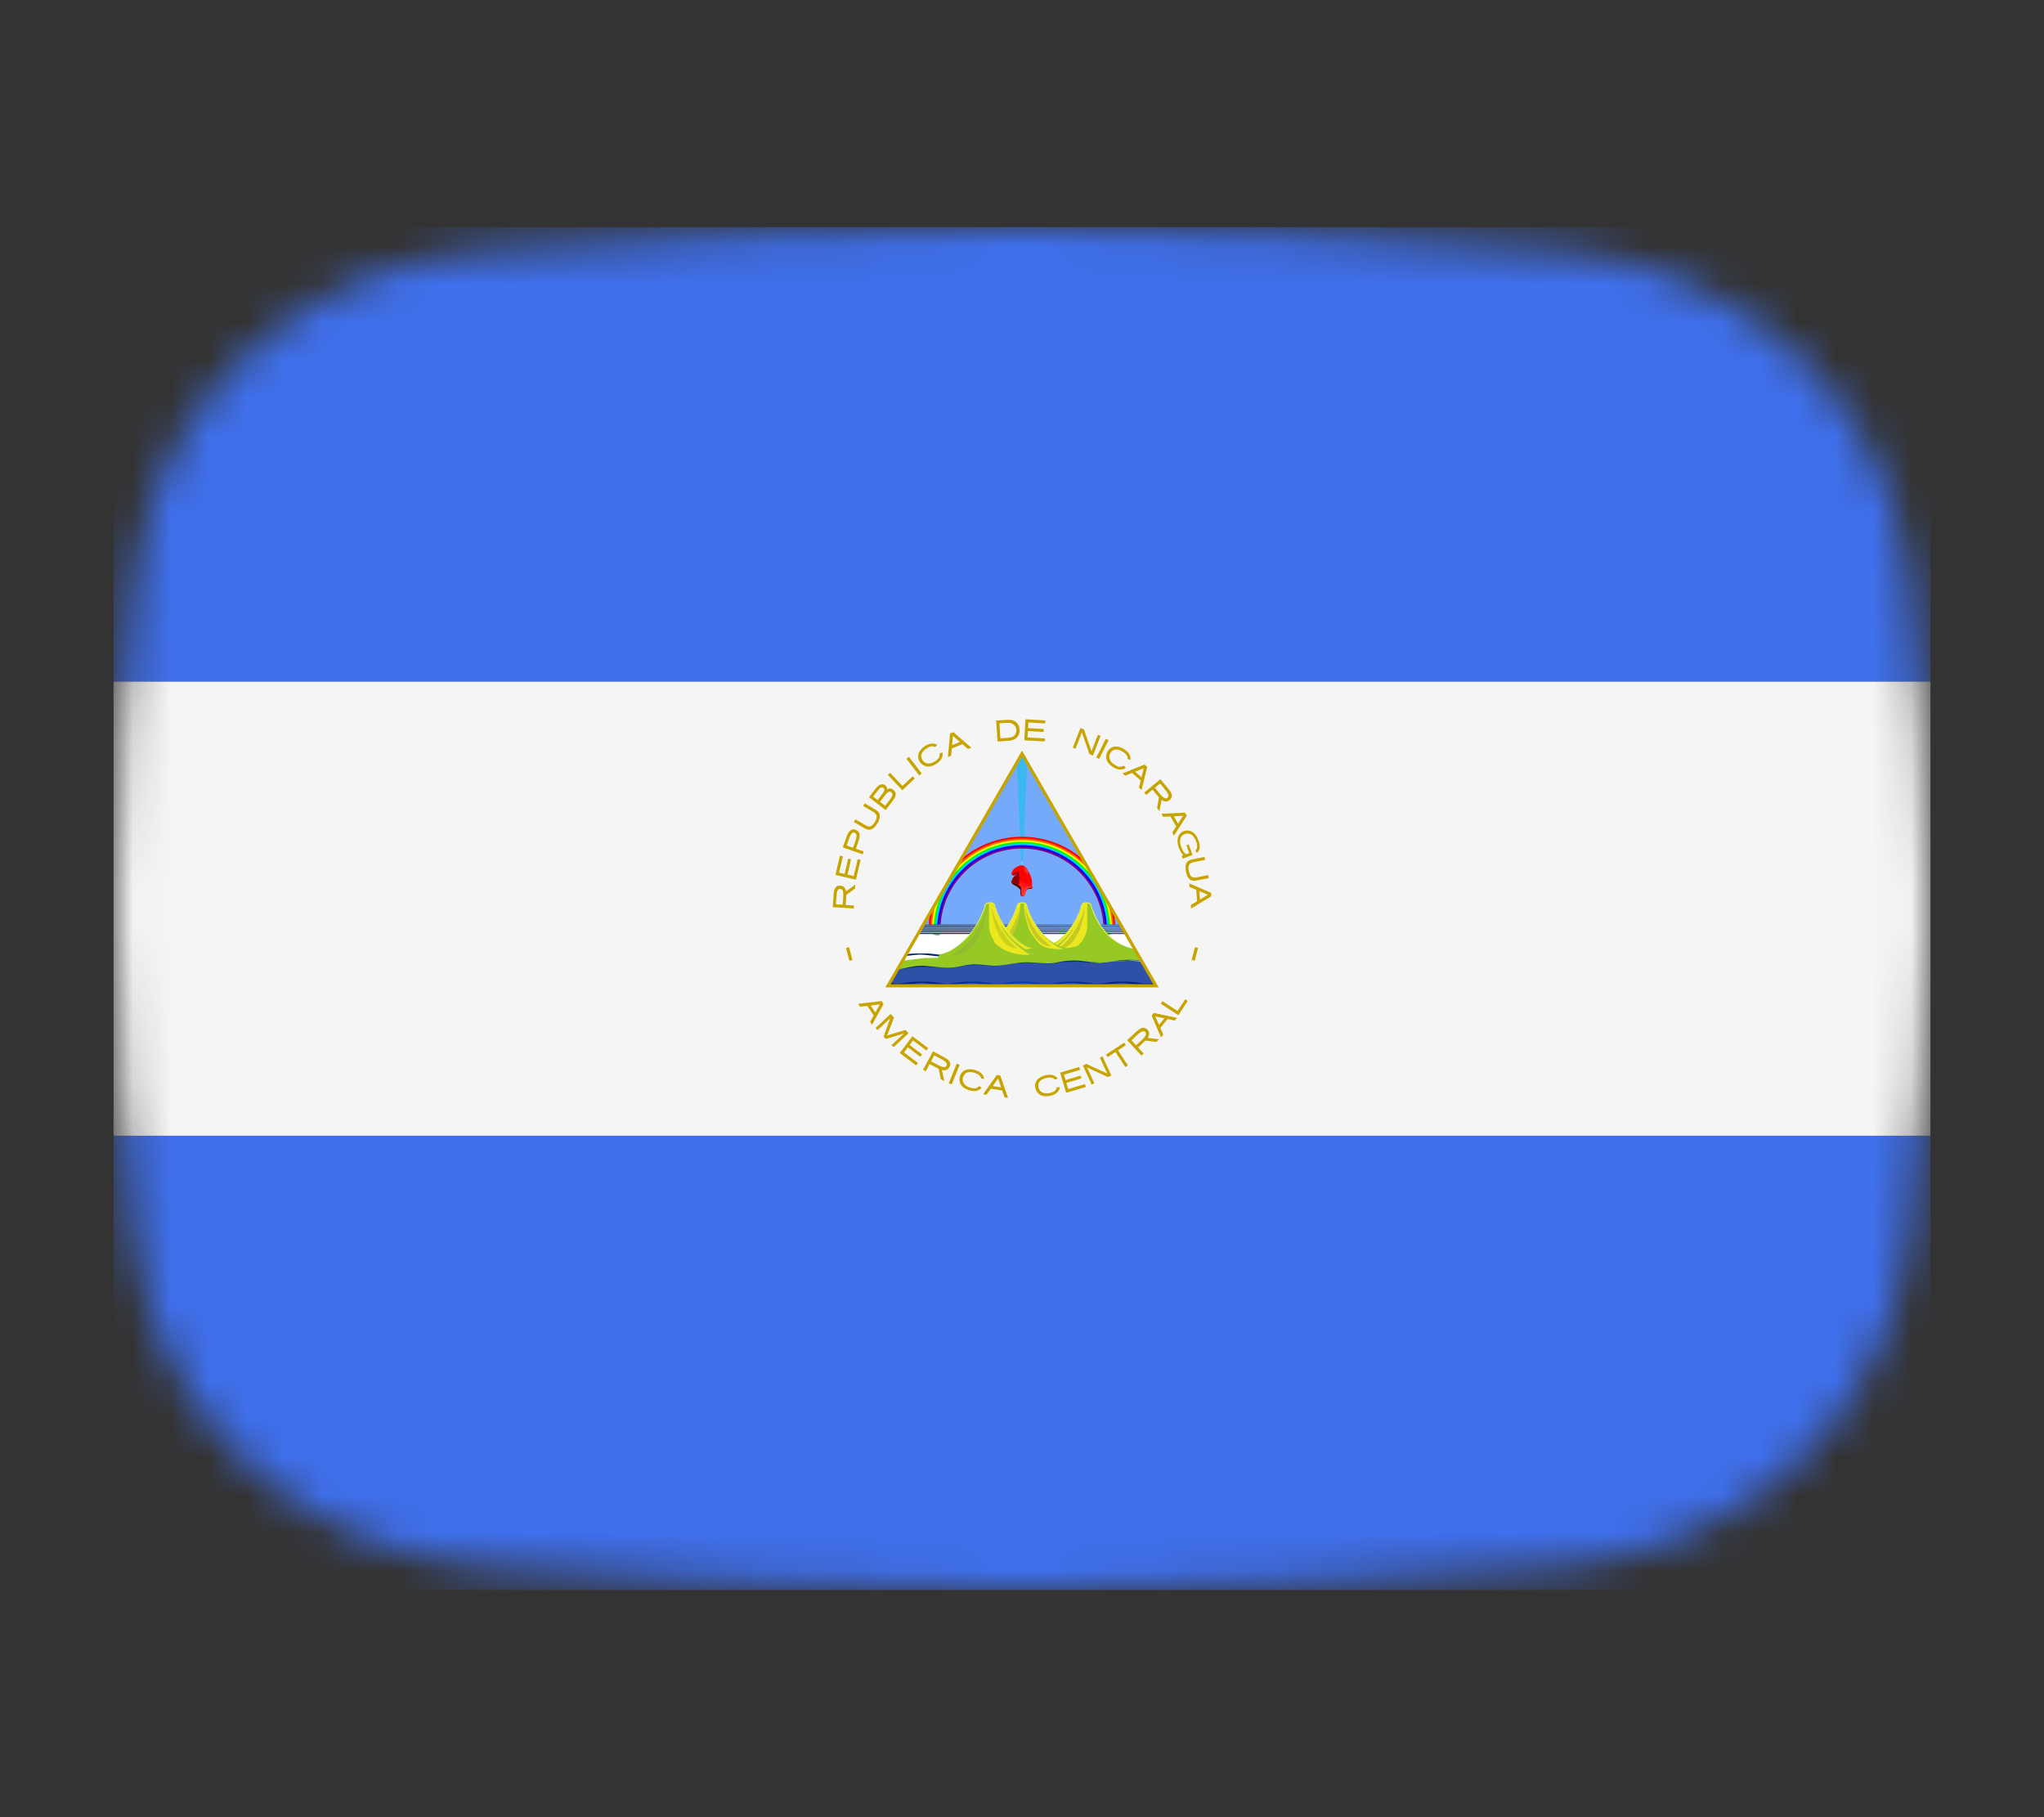 <svg width="54" height="48" viewBox="0 0 54 48" fill="none" xmlns="http://www.w3.org/2000/svg">
<rect x="0" y="0" width="54" height="48" fill="#333333" stroke="none"/>
<mask id="mask0_1_41803" style="mask-type:alpha" maskUnits="userSpaceOnUse" x="3" y="6" width="48" height="36">
<path d="M3.569 15.136C4.167 10.412 8.041 7.002 12.786 6.609C16.641 6.289 21.62 6 27 6C32.38 6 37.359 6.289 41.214 6.609C45.959 7.002 49.833 10.412 50.431 15.136C50.752 17.676 51 20.704 51 24C51 27.296 50.752 30.324 50.431 32.864C49.833 37.587 45.959 40.998 41.214 41.391C37.359 41.711 32.38 42 27 42C21.62 42 16.641 41.711 12.786 41.391C8.041 40.998 4.167 37.587 3.569 32.864C3.248 30.324 3 27.296 3 24C3 20.704 3.248 17.676 3.569 15.136Z" fill="#00D0BF"/>
</mask>
<g mask="url(#mask0_1_41803)">
<rect x="3" y="30" width="48" height="12" fill="#3F6FEB"/>
<rect x="3" y="18" width="48" height="12" fill="#F5F5F5"/>
<path d="M22 23.962L22.554 23.999C22.556 23.972 22.558 23.945 22.56 23.918L22.342 23.904C22.347 23.815 22.355 23.726 22.359 23.637C22.436 23.581 22.513 23.525 22.59 23.469L22.597 23.366L22.353 23.543C22.345 23.486 22.313 23.426 22.255 23.406C22.204 23.388 22.142 23.385 22.098 23.421C22.042 23.462 22.032 23.535 22.025 23.599C22.015 23.72 22.009 23.841 22 23.962ZM22.084 23.887C22.091 23.796 22.095 23.704 22.104 23.614C22.111 23.569 22.119 23.517 22.158 23.488C22.194 23.465 22.246 23.482 22.261 23.522C22.29 23.592 22.277 23.668 22.273 23.741L22.263 23.898C22.203 23.895 22.144 23.891 22.084 23.887H22.084ZM22.072 23.111L22.613 23.237L22.736 22.711L22.659 22.693L22.555 23.141L22.39 23.102L22.484 22.699L22.408 22.681L22.314 23.084L22.168 23.05L22.268 22.619L22.191 22.601L22.072 23.111ZM22.267 22.384L22.792 22.567L22.818 22.49L22.612 22.419C22.639 22.339 22.669 22.261 22.693 22.18C22.711 22.115 22.725 22.039 22.686 21.978C22.655 21.933 22.599 21.904 22.545 21.906C22.484 21.909 22.435 21.953 22.408 22.005C22.368 22.079 22.346 22.161 22.317 22.24L22.267 22.384ZM22.368 22.334C22.397 22.255 22.422 22.175 22.452 22.098C22.471 22.056 22.494 22.006 22.542 21.993C22.581 21.984 22.623 22.015 22.626 22.055C22.636 22.129 22.603 22.199 22.581 22.268L22.537 22.392L22.368 22.334ZM22.557 21.712C22.656 21.77 22.754 21.829 22.853 21.885C22.91 21.915 22.981 21.933 23.039 21.899C23.119 21.854 23.17 21.773 23.209 21.693C23.24 21.625 23.262 21.542 23.223 21.473C23.18 21.405 23.103 21.373 23.037 21.332L22.845 21.22L22.804 21.29C22.898 21.345 22.993 21.399 23.087 21.455C23.132 21.483 23.169 21.532 23.161 21.587C23.152 21.652 23.115 21.71 23.078 21.763C23.047 21.806 22.995 21.84 22.94 21.829C22.883 21.818 22.837 21.78 22.787 21.753L22.598 21.643L22.557 21.712ZM22.957 21.058L23.398 21.396C23.467 21.307 23.535 21.217 23.604 21.128C23.643 21.071 23.68 20.998 23.653 20.928C23.629 20.872 23.572 20.83 23.51 20.827C23.483 20.823 23.447 20.844 23.432 20.853C23.448 20.794 23.399 20.738 23.345 20.723C23.279 20.699 23.212 20.741 23.169 20.788C23.118 20.844 23.075 20.906 23.028 20.965L22.957 21.058ZM23.069 21.042C23.121 20.976 23.169 20.907 23.224 20.843C23.249 20.815 23.289 20.784 23.328 20.804C23.364 20.82 23.372 20.864 23.355 20.897C23.328 20.954 23.284 21.001 23.247 21.052L23.186 21.132L23.069 21.042ZM23.249 21.18C23.302 21.111 23.353 21.04 23.409 20.974C23.438 20.944 23.474 20.905 23.52 20.914C23.559 20.923 23.588 20.966 23.574 21.005C23.552 21.078 23.498 21.134 23.454 21.194L23.385 21.284L23.249 21.18ZM23.457 20.469L23.839 20.873L24.166 20.564L24.111 20.507L23.85 20.754L23.843 20.76L23.838 20.755L23.516 20.414L23.457 20.469ZM23.946 20.041L24.285 20.482L24.351 20.431L24.012 19.991L23.946 20.041ZM24.444 19.703C24.389 19.738 24.345 19.778 24.311 19.824C24.277 19.871 24.258 19.919 24.256 19.97C24.253 20.021 24.267 20.07 24.297 20.118C24.323 20.161 24.361 20.196 24.406 20.22C24.452 20.244 24.501 20.253 24.555 20.247C24.609 20.241 24.669 20.218 24.737 20.176C24.801 20.135 24.847 20.089 24.875 20.035C24.903 19.984 24.91 19.93 24.899 19.872L24.822 19.902C24.842 20.013 24.77 20.066 24.69 20.117C24.565 20.193 24.442 20.188 24.367 20.073C24.29 19.944 24.375 19.837 24.481 19.768C24.557 19.72 24.632 19.688 24.703 19.733L24.763 19.68C24.722 19.651 24.675 19.638 24.621 19.641C24.565 19.644 24.506 19.665 24.444 19.703ZM25.1 19.376L25.042 19.998L25.129 19.963L25.146 19.77L25.147 19.77L25.428 19.657L25.574 19.784L25.661 19.749L25.187 19.341L25.1 19.376H25.1ZM25.176 19.44L25.361 19.599L25.154 19.683L25.176 19.44V19.44ZM26.318 19.032L26.353 19.587C26.453 19.58 26.553 19.575 26.654 19.567C26.732 19.558 26.817 19.538 26.871 19.475C26.94 19.398 26.95 19.283 26.92 19.187C26.894 19.102 26.818 19.038 26.732 19.022C26.647 19.006 26.561 19.019 26.476 19.023L26.318 19.032ZM26.404 19.106C26.483 19.102 26.563 19.094 26.643 19.094C26.689 19.092 26.733 19.106 26.77 19.133C26.826 19.171 26.858 19.239 26.851 19.306C26.847 19.383 26.79 19.454 26.715 19.474C26.672 19.485 26.628 19.488 26.584 19.493L26.428 19.503L26.404 19.106L26.404 19.106ZM27.092 19L27.061 19.554L27.601 19.585L27.605 19.506C27.452 19.497 27.299 19.489 27.146 19.48C27.149 19.424 27.152 19.367 27.155 19.311L27.569 19.335L27.574 19.256C27.436 19.248 27.298 19.241 27.16 19.233L27.169 19.083C27.316 19.092 27.463 19.1 27.61 19.109L27.615 19.029L27.092 19ZM28.543 19.231L28.342 19.749L28.414 19.777L28.573 19.366L28.581 19.345L28.59 19.368L28.782 19.919L28.875 19.956L29.076 19.438L29.004 19.41L28.845 19.82L28.837 19.841L28.828 19.818L28.636 19.267L28.543 19.231ZM29.289 19.552L29.037 20.046L28.963 20.009L29.215 19.514L29.289 19.552ZM29.708 19.797C29.654 19.762 29.6 19.738 29.543 19.727C29.487 19.715 29.435 19.719 29.388 19.737C29.34 19.756 29.302 19.789 29.27 19.836C29.242 19.878 29.226 19.927 29.223 19.978C29.22 20.03 29.232 20.078 29.26 20.125C29.288 20.171 29.335 20.216 29.401 20.26C29.465 20.302 29.526 20.324 29.587 20.328C29.645 20.331 29.697 20.315 29.745 20.28L29.686 20.223C29.593 20.288 29.515 20.245 29.435 20.193C29.314 20.111 29.267 19.998 29.34 19.882C29.426 19.757 29.558 19.79 29.666 19.858C29.74 19.907 29.801 19.961 29.789 20.045L29.863 20.077C29.872 20.028 29.864 19.979 29.839 19.932C29.813 19.882 29.77 19.837 29.708 19.797ZM30.237 20.196L29.657 20.428L29.727 20.489L29.907 20.417L29.907 20.417L30.136 20.616L30.09 20.804L30.16 20.865L30.308 20.257L30.237 20.196V20.196ZM30.215 20.293L30.157 20.53L29.988 20.384L30.215 20.293ZM30.657 20.582L30.228 20.936L30.28 20.998L30.448 20.859C30.506 20.928 30.561 20.998 30.62 21.065C30.602 21.159 30.584 21.252 30.566 21.346L30.632 21.425L30.688 21.129C30.736 21.168 30.806 21.188 30.863 21.157C30.913 21.134 30.956 21.089 30.959 21.032C30.965 20.955 30.91 20.893 30.866 20.836C30.797 20.751 30.727 20.667 30.657 20.582ZM30.648 20.695C30.707 20.769 30.77 20.841 30.828 20.917C30.854 20.956 30.887 21.012 30.857 21.058C30.832 21.097 30.777 21.093 30.744 21.068C30.676 21.022 30.631 20.952 30.578 20.891L30.51 20.809L30.648 20.695ZM31.307 21.466L30.682 21.495L30.729 21.576L30.922 21.566L30.922 21.567L31.074 21.829L30.968 21.992L31.015 22.073L31.353 21.547L31.307 21.466ZM31.254 21.55L31.121 21.755L31.01 21.562L31.254 21.55V21.55ZM31.663 22.202C31.629 22.107 31.574 22.011 31.481 21.964C31.378 21.912 31.241 21.937 31.168 22.028C31.104 22.104 31.101 22.21 31.117 22.303C31.138 22.41 31.186 22.511 31.26 22.591L31.218 22.606L31.245 22.68L31.505 22.587L31.404 22.305L31.344 22.327L31.418 22.534L31.33 22.566C31.252 22.499 31.209 22.4 31.186 22.302C31.17 22.228 31.169 22.14 31.225 22.082C31.289 22.015 31.403 21.995 31.48 22.052C31.556 22.107 31.599 22.197 31.62 22.287C31.635 22.346 31.633 22.416 31.588 22.462C31.576 22.471 31.595 22.484 31.599 22.495L31.62 22.53C31.643 22.512 31.662 22.488 31.675 22.461C31.688 22.434 31.695 22.405 31.695 22.375C31.696 22.316 31.683 22.257 31.663 22.202ZM31.823 22.636L31.512 22.696C31.454 22.707 31.411 22.725 31.382 22.75C31.354 22.774 31.335 22.808 31.326 22.854C31.318 22.899 31.319 22.954 31.332 23.021C31.332 23.021 31.332 23.022 31.332 23.023C31.345 23.09 31.365 23.141 31.39 23.18C31.415 23.218 31.445 23.243 31.481 23.255C31.517 23.267 31.563 23.267 31.621 23.256L31.932 23.196L31.916 23.116L31.613 23.175C31.477 23.202 31.431 23.13 31.408 23.008L31.408 23.006C31.383 22.884 31.399 22.8 31.535 22.774L31.838 22.715L31.823 22.636ZM31.993 23.581L31.418 23.335L31.425 23.428L31.604 23.504V23.504L31.625 23.806L31.46 23.907L31.467 24L32 23.674L31.993 23.581ZM31.909 23.634L31.701 23.761L31.684 23.538L31.909 23.634V23.634ZM22.431 25.018L22.35 25.039L22.439 25.378L22.52 25.357L22.431 25.018ZM31.571 25.018L31.652 25.039L31.563 25.378L31.482 25.357L31.571 25.018ZM23.29 26.443L22.669 26.515L22.721 26.592L22.913 26.57L22.913 26.57L23.082 26.822L22.988 26.991L23.04 27.069L23.342 26.521L23.29 26.443ZM23.243 26.531L23.125 26.745L23 26.559L23.243 26.531ZM23.528 26.783L23.132 27.153L23.185 27.21L23.518 26.898L23.343 27.379L23.404 27.444L23.882 27.299L23.555 27.605L23.607 27.662L24.003 27.291L23.923 27.206L23.437 27.351L23.619 26.88L23.528 26.783ZM24.104 27.371L23.77 27.815L24.202 28.14L24.25 28.077L23.882 27.8L23.984 27.665L24.315 27.915L24.362 27.852L24.031 27.603L24.121 27.483L24.475 27.749L24.523 27.686L24.104 27.371ZM24.648 27.769L24.386 28.259C24.41 28.272 24.434 28.285 24.458 28.297L24.561 28.105C24.64 28.146 24.718 28.19 24.797 28.23C24.817 28.323 24.836 28.416 24.855 28.509L24.946 28.558L24.885 28.263C24.944 28.281 25.017 28.273 25.058 28.222C25.093 28.183 25.116 28.128 25.1 28.075C25.08 28.003 25.009 27.965 24.949 27.93C24.849 27.876 24.748 27.823 24.648 27.769ZM24.682 27.877C24.766 27.923 24.852 27.965 24.934 28.014C24.972 28.039 25.02 28.075 25.015 28.126C25.011 28.172 24.962 28.196 24.92 28.186C24.839 28.173 24.771 28.125 24.699 28.088L24.598 28.035L24.682 27.877ZM25.275 28.097L25.065 28.611L25.143 28.643L25.353 28.129L25.275 28.097ZM25.776 28.27C25.715 28.25 25.656 28.241 25.598 28.245C25.541 28.248 25.492 28.265 25.451 28.296C25.41 28.326 25.381 28.368 25.364 28.421C25.347 28.47 25.344 28.521 25.355 28.571C25.365 28.622 25.39 28.666 25.429 28.703C25.468 28.741 25.525 28.772 25.6 28.797C25.672 28.821 25.738 28.827 25.797 28.814C25.853 28.802 25.9 28.773 25.937 28.727L25.865 28.688C25.793 28.774 25.706 28.753 25.615 28.724C25.477 28.676 25.403 28.578 25.443 28.448C25.493 28.305 25.629 28.302 25.751 28.34C25.836 28.368 25.908 28.405 25.919 28.488L25.998 28.5C25.994 28.45 25.974 28.406 25.938 28.366C25.899 28.325 25.846 28.293 25.776 28.27ZM26.335 28.395L25.972 28.904L26.064 28.917L26.176 28.759H26.177L26.476 28.803L26.539 28.986L26.631 29L26.427 28.409L26.335 28.395ZM26.369 28.488L26.448 28.72L26.227 28.688L26.369 28.489V28.488ZM27.637 28.399C27.574 28.411 27.518 28.433 27.47 28.464C27.421 28.495 27.387 28.534 27.366 28.581C27.346 28.627 27.34 28.678 27.351 28.733C27.361 28.783 27.383 28.83 27.417 28.868C27.451 28.907 27.494 28.933 27.546 28.947C27.598 28.96 27.663 28.96 27.741 28.945C27.816 28.93 27.876 28.904 27.921 28.864C27.965 28.826 27.992 28.777 28.001 28.719L27.919 28.72C27.898 28.831 27.812 28.855 27.719 28.873C27.574 28.9 27.462 28.851 27.433 28.717C27.407 28.568 27.525 28.499 27.649 28.473C27.737 28.456 27.818 28.452 27.868 28.52L27.944 28.491C27.915 28.45 27.876 28.421 27.825 28.404C27.771 28.387 27.709 28.385 27.637 28.399ZM28.008 28.333L28.166 28.866L28.685 28.712L28.662 28.637L28.221 28.767L28.173 28.605L28.57 28.487L28.548 28.412L28.151 28.53L28.108 28.387L28.533 28.261L28.51 28.184L28.008 28.333ZM28.609 28.145L28.842 28.649L28.912 28.616L28.718 28.196C28.897 28.278 29.076 28.362 29.256 28.444C29.267 28.454 29.279 28.448 29.291 28.441L29.361 28.409L29.128 27.904L29.058 27.937L29.253 28.357C29.068 28.273 28.884 28.187 28.7 28.102L28.609 28.145ZM29.219 27.858L29.263 27.924L29.461 27.794L29.469 27.788L29.473 27.794L29.731 28.186L29.798 28.142L29.54 27.75L29.536 27.744L29.544 27.739L29.743 27.608L29.7 27.542L29.219 27.858ZM29.778 27.475L30.155 27.884L30.215 27.829L30.066 27.668C30.132 27.607 30.198 27.548 30.263 27.486C30.357 27.499 30.451 27.511 30.546 27.524L30.621 27.454L30.323 27.414C30.359 27.364 30.375 27.293 30.341 27.238C30.315 27.19 30.268 27.149 30.21 27.149C30.134 27.148 30.075 27.205 30.02 27.252C29.94 27.326 29.859 27.401 29.778 27.475ZM29.892 27.478C29.962 27.415 30.03 27.348 30.104 27.286C30.141 27.258 30.195 27.222 30.242 27.249C30.283 27.272 30.282 27.327 30.259 27.362C30.217 27.433 30.149 27.481 30.091 27.538L30.013 27.61L29.892 27.478ZM30.425 26.828L30.673 27.402L30.732 27.33L30.655 27.152L30.655 27.152L30.847 26.917L31.036 26.958L31.095 26.886L30.484 26.756L30.425 26.828V26.828ZM30.522 26.848L30.761 26.899L30.62 27.072L30.522 26.848ZM30.667 26.514L31.133 26.816L31.377 26.439L31.311 26.396L31.115 26.697L31.11 26.705L31.105 26.701L30.71 26.446L30.667 26.514Z" fill="#C8A400"/>
<path d="M27 19.911L25.251 22.941L24.395 24.424H29.605L28.788 23.008L27 19.911H27Z" fill="#75AAFA"/>
<path opacity="0.62" d="M27 19.911L26.869 20.138L27 23.192L27.131 20.138L27 19.911Z" fill="#17C0EB" stroke="#17C0EB" stroke-width="0.007"/>
<path d="M27 22.748L26.993 22.748L27 22.921L27.007 22.748L27 22.748Z" fill="white"/>
<path d="M27 22.102C26.409 22.101 25.838 22.313 25.391 22.699L24.576 24.111C24.548 24.262 24.534 24.415 24.535 24.569H24.814C24.814 23.362 25.793 22.383 27 22.383C28.207 22.383 29.186 23.362 29.186 24.569H29.465C29.465 24.413 29.451 24.259 29.424 24.111L28.609 22.699C28.162 22.313 27.591 22.101 27 22.102Z" fill="#FF0000"/>
<path d="M27 22.147C26.346 22.147 25.753 22.407 25.318 22.828L24.649 23.986C24.602 24.177 24.578 24.372 24.578 24.569H24.814C24.814 23.362 25.793 22.383 27 22.383C28.207 22.383 29.186 23.362 29.186 24.569H29.422C29.422 24.368 29.397 24.171 29.351 23.984L28.682 22.828C28.247 22.407 27.654 22.147 27 22.147Z" fill="#FF6600"/>
<path d="M27 22.192C26.294 22.192 25.661 22.499 25.226 22.987L24.741 23.826C24.663 24.066 24.623 24.317 24.623 24.569H24.814C24.814 23.362 25.793 22.383 27 22.383C28.207 22.383 29.186 23.362 29.186 24.569H29.377C29.377 24.309 29.336 24.06 29.259 23.826L28.774 22.987C28.339 22.499 27.706 22.192 27 22.192L27 22.192Z" fill="#FFFF00"/>
<path d="M27 22.236C26.192 22.236 25.479 22.648 25.061 23.272L24.904 23.543C24.748 23.862 24.666 24.213 24.667 24.569H24.814C24.814 23.362 25.793 22.383 27 22.383C28.207 22.383 29.186 23.362 29.186 24.569H29.333C29.333 24.214 29.252 23.863 29.096 23.545L28.938 23.27C28.519 22.647 27.808 22.236 27 22.236V22.236Z" fill="#00FF00"/>
<path d="M27 22.281C25.736 22.281 24.712 23.305 24.712 24.569H24.814C24.814 23.362 25.793 22.383 27 22.383C28.207 22.383 29.186 23.362 29.186 24.569H29.288C29.288 23.305 28.264 22.281 27 22.281Z" fill="#00CCFF"/>
<path d="M27 22.324C25.761 22.324 24.757 23.33 24.757 24.569H24.832C24.832 23.371 25.802 22.401 27 22.401C28.198 22.401 29.168 23.371 29.168 24.569H29.245C29.245 23.33 28.239 22.324 27 22.324Z" fill="#0000FF"/>
<path d="M27 22.369C25.785 22.369 24.801 23.354 24.801 24.569C24.801 24.582 24.801 24.596 24.801 24.61H24.846C24.845 24.596 24.845 24.582 24.845 24.569C24.845 23.379 25.81 22.414 27 22.414C28.19 22.414 29.155 23.379 29.155 24.569C29.155 24.582 29.155 24.596 29.154 24.61H29.199C29.199 24.596 29.199 24.582 29.199 24.569C29.199 23.354 28.215 22.369 27 22.369Z" fill="#800080"/>
<path d="M27.022 23.34C26.986 23.333 26.954 23.313 26.923 23.306C26.881 23.347 26.877 23.387 26.883 23.422C26.897 23.43 26.9 23.442 26.931 23.47C26.963 23.498 26.959 23.513 26.957 23.579C26.956 23.607 26.961 23.667 26.989 23.672C27.02 23.678 27.041 23.653 27.05 23.608C27.058 23.564 27.073 23.54 27.089 23.513C27.106 23.41 27.078 23.374 27.022 23.34Z" fill="#510000"/>
<path d="M26.843 23.084C26.81 23.085 26.759 23.14 26.735 23.11C26.722 23.093 26.72 23.06 26.733 23.033C26.765 22.969 26.796 22.937 26.854 22.903C26.986 22.826 27.07 22.851 27.136 22.962C27.197 23.061 27.255 23.17 27.261 23.261C27.262 23.289 27.276 23.339 27.252 23.364C27.177 23.441 26.997 23.284 26.891 23.309C26.855 23.317 26.814 23.343 26.781 23.321C26.755 23.304 26.777 23.266 26.796 23.249C26.83 23.221 26.879 23.118 26.873 23.074C26.869 23.049 26.868 23.084 26.843 23.084Z" fill="#FF0000"/>
<path d="M26.829 23.03C26.769 23.055 26.776 23.09 26.745 23.118C26.754 23.122 26.788 23.136 26.821 23.102C26.835 23.09 26.852 23.085 26.859 23.081C26.842 23.094 26.83 23.112 26.821 23.119C26.798 23.138 26.763 23.18 26.746 23.222C26.729 23.264 26.723 23.315 26.726 23.321C26.729 23.327 26.749 23.364 26.812 23.389C26.925 23.434 26.947 23.525 27.061 23.525C27.151 23.525 27.137 23.466 27.208 23.479C27.27 23.489 27.303 23.44 27.244 23.41C27.167 23.384 27.016 23.4 26.945 23.412C26.922 23.185 26.942 23.265 26.937 23.167C26.931 23.07 26.902 23.064 26.941 22.985C26.909 23.034 26.87 23.026 26.829 23.03Z" fill="url(#paint0_linear_1_41803)"/>
<path d="M27.052 22.877C27.05 22.889 27.048 22.906 27.049 22.91C27.054 22.929 27.059 22.949 27.064 22.965C27.071 22.984 27.073 22.998 27.078 23.017C27.082 23.037 27.1 23.045 27.116 23.057C27.137 23.073 27.121 23.115 27.134 23.117C27.144 23.118 27.161 23.057 27.161 23.047C27.161 23.035 27.161 23.023 27.159 23.011C27.152 22.995 27.144 22.979 27.135 22.963C27.135 22.963 27.135 22.963 27.135 22.962C27.131 22.956 27.128 22.95 27.124 22.944C27.112 22.926 27.097 22.91 27.08 22.896L27.077 22.894C27.073 22.89 27.068 22.886 27.063 22.883C27.059 22.881 27.056 22.879 27.052 22.877Z" fill="#FF2A2A"/>
<path d="M27.069 23.299C27.029 23.289 26.99 23.269 26.956 23.259C26.89 23.239 26.819 23.196 26.769 23.214C26.752 23.222 26.753 23.239 26.748 23.264C26.745 23.294 26.715 23.338 26.74 23.323C26.778 23.302 26.878 23.364 26.912 23.385C26.928 23.395 26.962 23.414 26.972 23.442C26.983 23.469 26.977 23.539 26.974 23.569C26.971 23.601 26.981 23.671 27.012 23.68C27.046 23.689 27.072 23.662 27.086 23.611C27.098 23.562 27.108 23.534 27.128 23.505C27.147 23.476 27.17 23.463 27.201 23.457C27.232 23.451 27.278 23.483 27.278 23.446C27.278 23.421 27.256 23.398 27.265 23.365C27.273 23.339 27.243 23.344 27.219 23.333C27.161 23.315 27.109 23.31 27.069 23.299Z" fill="url(#paint1_linear_1_41803)"/>
<path d="M26.909 23.383C26.891 23.373 26.78 23.301 26.74 23.323C26.727 23.331 26.722 23.323 26.722 23.309C26.722 23.296 26.728 23.276 26.733 23.261C26.737 23.246 26.743 23.217 26.761 23.202C26.799 23.17 26.887 23.234 26.934 23.251C26.93 23.276 26.908 23.382 26.909 23.383Z" fill="#910000"/>
<path d="M27.098 23.52C27.149 23.43 27.182 23.442 27.243 23.443C27.264 23.444 27.27 23.425 27.265 23.406C27.25 23.441 27.173 23.402 27.131 23.421C27.043 23.459 27.06 23.63 27.018 23.647C27.061 23.683 27.081 23.55 27.098 23.52Z" fill="#FF3A3A"/>
<path d="M24.395 24.424L23.842 25.382H30.159L29.606 24.424H24.395Z" fill="white"/>
<path d="M24.206 25.186C24.114 25.186 24.028 25.196 23.944 25.206L23.917 25.253C24.052 25.241 24.178 25.217 24.314 25.214C24.497 25.218 24.663 25.26 24.858 25.26C24.942 25.261 25.026 25.258 25.109 25.26C25.303 25.26 25.47 25.218 25.652 25.214C25.835 25.218 26.003 25.26 26.197 25.26C26.281 25.26 26.374 25.258 26.449 25.26C26.643 25.26 26.808 25.218 26.991 25.214C27.174 25.218 27.34 25.26 27.534 25.26C27.619 25.261 27.703 25.258 27.786 25.26C27.981 25.26 28.147 25.218 28.33 25.214C28.513 25.218 28.679 25.26 28.873 25.26C28.958 25.261 29.042 25.258 29.125 25.26C29.32 25.26 29.485 25.218 29.668 25.214C29.809 25.217 29.941 25.242 30.084 25.254L30.055 25.204C29.977 25.195 29.898 25.186 29.812 25.186C29.727 25.185 29.644 25.188 29.56 25.186C29.365 25.186 29.2 25.228 29.017 25.233C28.834 25.228 28.668 25.186 28.474 25.186C28.39 25.185 28.305 25.188 28.222 25.186C28.028 25.186 27.861 25.228 27.678 25.233C27.495 25.228 27.329 25.186 27.135 25.186C27.05 25.185 26.966 25.188 26.882 25.186C26.688 25.186 26.523 25.228 26.34 25.233C26.157 25.228 25.991 25.186 25.797 25.186C25.712 25.185 25.629 25.188 25.546 25.186C25.351 25.186 25.185 25.228 25.002 25.233C24.819 25.228 24.653 25.186 24.459 25.186C24.374 25.185 24.289 25.188 24.206 25.186Z" fill="url(#paint2_linear_1_41803)"/>
<path d="M24.402 24.414L24.395 24.426H29.605L29.599 24.414H24.402ZM24.39 24.435L24.382 24.447H29.618L29.611 24.435H24.39H24.39ZM24.378 24.454L24.367 24.474H29.633L29.622 24.454H24.378H24.378ZM24.361 24.485L24.347 24.509H29.653L29.64 24.485H24.361V24.485ZM24.338 24.523L24.325 24.547H29.675L29.662 24.523H24.338ZM24.316 24.561L24.303 24.585H29.698L29.684 24.561H24.316ZM24.294 24.6L24.28 24.624H29.72L29.706 24.6H24.294ZM24.27 24.641L24.253 24.671H29.747L29.73 24.641H24.27ZM24.631 24.682C24.823 24.719 24.841 24.682 24.841 24.682H24.631ZM29.159 24.682C29.159 24.682 29.177 24.719 29.369 24.682H29.159Z" fill="url(#paint3_linear_1_41803)"/>
<path d="M28.702 23.835C28.607 23.835 28.578 23.883 28.578 23.883C28.426 24.471 27.922 25.068 27.322 25.068H26.873V25.666C26.873 25.667 26.874 25.666 26.874 25.666H30.291L29.947 25.058C29.408 24.977 28.967 24.426 28.827 23.883C28.827 23.883 28.797 23.835 28.702 23.835H28.702Z" fill="url(#paint4_linear_1_41803)"/>
<path d="M28.702 23.859C28.658 23.859 28.632 23.869 28.616 23.878C28.602 23.888 28.599 23.894 28.598 23.895C28.598 23.895 28.598 23.895 28.598 23.895C28.52 24.191 28.356 24.488 28.134 24.712C27.912 24.939 27.631 25.092 27.323 25.092H26.897V25.643H30.278L29.962 25.084C29.702 25.05 29.463 24.909 29.27 24.712C29.048 24.488 28.885 24.191 28.807 23.895L28.806 23.895C28.806 23.894 28.802 23.889 28.787 23.879C28.771 23.87 28.745 23.859 28.702 23.859Z" fill="#97C924"/>
<path d="M28.702 23.859C28.71 23.859 28.717 23.86 28.724 23.861C28.726 24.028 28.724 24.311 28.724 24.461C28.723 24.591 28.678 24.695 28.612 24.819C28.582 24.905 28.558 24.872 28.482 24.977C28.38 25.014 28.305 25.028 28.196 25.045C28.057 25.067 27.745 25.087 27.592 25.052C27.794 24.993 27.978 24.871 28.134 24.712C28.176 24.67 28.216 24.625 28.253 24.579C28.315 24.501 28.371 24.417 28.42 24.33C28.44 24.295 28.458 24.261 28.475 24.225C28.501 24.171 28.524 24.117 28.545 24.062C28.552 24.043 28.558 24.025 28.565 24.006C28.577 23.969 28.588 23.932 28.598 23.895C28.598 23.895 28.598 23.895 28.598 23.894C28.599 23.894 28.602 23.888 28.616 23.878C28.624 23.874 28.635 23.869 28.648 23.865H28.649C28.663 23.862 28.68 23.859 28.702 23.859Z" fill="#EDE71F"/>
<path d="M28.663 23.939C28.64 24.274 28.537 24.672 28.294 24.928C28.205 25.002 28.091 25.07 27.98 25.053C28.357 24.747 28.585 24.279 28.663 23.939Z" fill="#C6CB24"/>
<path d="M28.361 24.515C28.305 24.666 28.095 24.89 27.87 25.073C27.806 25.075 27.772 25.079 27.714 25.075C27.851 25.063 28.171 24.793 28.361 24.515Z" fill="#9ECB34"/>
<path d="M27.123 23.884C27.275 24.471 27.778 25.069 28.378 25.069H28.827V25.667C28.827 25.667 28.826 25.667 28.826 25.667H25.171C25.171 25.667 25.17 25.667 25.17 25.667V25.069H25.619C26.218 25.069 26.722 24.471 26.874 23.884C26.874 23.884 26.904 23.835 26.999 23.835C27.094 23.835 27.123 23.884 27.123 23.884H27.123Z" fill="url(#paint5_linear_1_41803)"/>
<path d="M26.999 23.859C27.042 23.859 27.068 23.87 27.084 23.879C27.099 23.889 27.102 23.894 27.103 23.894L27.104 23.895C27.182 24.191 27.345 24.488 27.567 24.712C27.79 24.939 28.072 25.092 28.379 25.092H28.804V25.643H25.194V25.092H25.62C25.927 25.092 26.209 24.938 26.431 24.712C26.653 24.488 26.817 24.191 26.894 23.895C26.895 23.895 26.895 23.895 26.895 23.894C26.896 23.894 26.898 23.888 26.913 23.878C26.929 23.869 26.955 23.859 26.999 23.859Z" fill="#97C924"/>
<path d="M26.959 23.862C26.954 23.863 26.95 23.864 26.946 23.865H26.945C26.933 23.868 26.923 23.873 26.913 23.878C26.898 23.888 26.895 23.894 26.895 23.894C26.895 23.895 26.894 23.895 26.894 23.895C26.884 23.932 26.873 23.969 26.861 24.006C26.855 24.025 26.848 24.043 26.841 24.062C26.821 24.117 26.798 24.171 26.772 24.225C26.755 24.261 26.736 24.296 26.716 24.33C26.668 24.418 26.611 24.501 26.549 24.579C26.512 24.625 26.473 24.67 26.431 24.712C26.275 24.871 26.09 24.993 25.888 25.052C26.042 25.086 26.112 25.049 26.252 25.027C26.36 25.01 26.486 24.996 26.588 24.959C26.663 24.854 26.638 24.887 26.668 24.801C26.734 24.678 26.829 24.566 26.853 24.43C26.943 24.262 26.959 23.951 26.959 23.862Z" fill="#EDE71F"/>
<path d="M26.96 23.939C26.937 24.274 26.833 24.671 26.591 24.928C26.501 25.002 26.387 25.07 26.277 25.053C26.653 24.747 26.882 24.278 26.96 23.939Z" fill="#C6CB24"/>
<path d="M26.657 24.515C26.602 24.666 26.391 24.89 26.166 25.073C26.102 25.075 26.068 25.079 26.01 25.075C26.148 25.063 26.467 24.793 26.657 24.515Z" fill="#9ECB34"/>
<path d="M27.053 23.865H27.054C27.067 23.869 27.078 23.874 27.085 23.878C27.1 23.888 27.103 23.894 27.103 23.894C27.104 23.895 27.104 23.895 27.104 23.895C27.114 23.932 27.125 23.969 27.137 24.006C27.143 24.025 27.15 24.043 27.157 24.061C27.177 24.116 27.201 24.171 27.227 24.225C27.244 24.261 27.262 24.295 27.282 24.33C27.331 24.418 27.387 24.501 27.449 24.579C27.486 24.625 27.526 24.67 27.567 24.712C27.724 24.871 27.908 25.015 28.11 25.074C27.708 25.076 27.533 25.039 27.387 24.851C27.24 24.663 27.186 24.581 27.157 24.466C27.127 24.351 27.044 24.101 27.053 23.865Z" fill="#EDE71F"/>
<path d="M27.082 23.939C27.105 24.274 27.205 24.605 27.448 24.862C27.537 24.936 27.651 25.004 27.762 24.987C27.354 24.709 27.16 24.278 27.082 23.939Z" fill="#C6CB24"/>
<path d="M26.153 23.835C26.058 23.835 26.028 23.883 26.028 23.883C25.888 24.425 25.371 25.123 24.834 25.206L24.567 25.666H27.291V25.036C26.8 24.904 26.408 24.39 26.277 23.883C26.277 23.883 26.248 23.835 26.153 23.835Z" fill="url(#paint6_linear_1_41803)"/>
<path d="M26.153 23.859C26.109 23.859 26.083 23.87 26.067 23.879C26.052 23.889 26.049 23.894 26.049 23.894L26.048 23.895C25.97 24.191 25.788 24.49 25.599 24.728C25.41 24.966 25.059 25.207 24.819 25.232L24.581 25.643H27.251V25.049C27.053 24.988 26.873 24.867 26.72 24.712C26.499 24.488 26.335 24.191 26.257 23.895C26.257 23.895 26.256 23.895 26.256 23.894C26.256 23.894 26.253 23.888 26.238 23.878C26.223 23.869 26.196 23.859 26.153 23.859Z" fill="#97C924"/>
<path d="M26.08 23.939C26.046 24.441 25.766 25.075 25.45 25.184C25.347 25.22 25.167 25.232 25.104 25.24C25.657 24.977 25.984 24.359 26.08 23.939Z" fill="#93BC30"/>
<path d="M26.153 23.859C26.144 23.859 26.137 23.86 26.13 23.861C26.129 24.028 26.13 24.311 26.13 24.461C26.132 24.591 26.176 24.695 26.242 24.819C26.246 24.829 26.249 24.838 26.253 24.846C26.276 24.906 26.293 24.927 26.38 24.993C26.657 25.203 27 25.235 27.203 25.218C27.139 25.168 27.072 25.122 27.012 25.081C27.107 25.077 27.198 25.067 27.263 25.052C27.06 24.993 26.876 24.871 26.72 24.712C26.693 24.684 26.667 24.656 26.642 24.626C26.63 24.61 26.614 24.587 26.609 24.581C26.547 24.503 26.483 24.417 26.434 24.33C26.415 24.296 26.396 24.261 26.379 24.225C26.345 24.154 26.315 24.081 26.29 24.006C26.277 23.97 26.267 23.933 26.257 23.895C26.257 23.895 26.256 23.895 26.256 23.894C26.256 23.894 26.253 23.888 26.238 23.878C26.228 23.872 26.217 23.868 26.206 23.865H26.205C26.188 23.861 26.17 23.858 26.153 23.859Z" fill="#EDE71F"/>
<path d="M26.192 23.939C26.214 24.274 26.318 24.671 26.561 24.928C26.65 25.002 26.764 25.07 26.874 25.053C26.498 24.747 26.27 24.278 26.192 23.939Z" fill="#CCD11E"/>
<path d="M26.423 24.402C26.555 24.726 26.888 25.029 27.231 25.233C27.295 25.235 27.314 25.233 27.372 25.23C27.126 25.098 26.731 24.91 26.423 24.402Z" fill="#9ECB34"/>
<path d="M30.139 25.371C30.107 25.383 29.893 25.361 29.782 25.369L29.71 25.387C29.648 25.387 29.586 25.389 29.525 25.387C29.325 25.387 29.156 25.44 28.966 25.44C28.775 25.44 28.606 25.387 28.406 25.387C28.344 25.387 28.282 25.389 28.221 25.387C28.021 25.387 27.852 25.44 27.661 25.44C27.471 25.44 27.302 25.387 27.101 25.387C27.039 25.387 26.977 25.389 26.915 25.387C26.715 25.387 26.547 25.44 26.357 25.44C26.166 25.44 25.998 25.387 25.798 25.387C25.783 25.387 25.769 25.388 25.755 25.388C25.745 25.388 25.734 25.387 25.724 25.387C25.717 25.387 25.712 25.387 25.705 25.387C25.698 25.387 25.692 25.387 25.685 25.387C25.675 25.387 25.666 25.388 25.656 25.388C25.642 25.388 25.628 25.387 25.613 25.387C25.413 25.387 25.244 25.44 25.053 25.44C24.863 25.44 24.694 25.387 24.493 25.387C24.479 25.387 24.464 25.388 24.45 25.388C24.44 25.388 24.431 25.387 24.421 25.387C24.414 25.387 24.407 25.387 24.401 25.387C24.394 25.387 24.387 25.387 24.381 25.387C24.371 25.387 24.361 25.388 24.351 25.388C24.336 25.388 24.322 25.387 24.308 25.387C24.148 25.387 23.962 25.421 23.811 25.435L23.463 26.038L26.961 26.038L30.538 26.038L30.139 25.371Z" fill="#2E50A6"/>
<path d="M29.666 25.283C29.655 25.283 29.644 25.283 29.633 25.284C29.453 25.289 29.324 25.346 29.011 25.346C28.698 25.346 28.665 25.289 28.312 25.297C27.981 25.304 27.843 25.367 27.663 25.365C27.484 25.362 27.193 25.326 26.968 25.349C26.744 25.373 26.478 25.421 26.303 25.421C26.086 25.42 25.869 25.38 25.642 25.403C25.415 25.426 25.309 25.486 25.027 25.485C24.785 25.485 24.523 25.447 24.319 25.447C24.128 25.447 23.915 25.5 23.759 25.527L23.712 25.608C23.837 25.594 24.187 25.541 24.312 25.537C24.442 25.534 24.907 25.564 25.164 25.555C25.421 25.547 25.451 25.49 25.754 25.49C25.965 25.49 26.124 25.513 26.341 25.513C26.476 25.513 26.599 25.444 26.804 25.444C26.856 25.442 26.908 25.44 26.96 25.439C27.133 25.41 27.425 25.441 27.629 25.451C27.813 25.461 27.932 25.417 28.124 25.411C28.207 25.407 28.291 25.407 28.373 25.403C28.565 25.396 28.73 25.438 28.91 25.437C29.091 25.426 29.266 25.386 29.458 25.38C29.542 25.376 29.625 25.376 29.708 25.371C29.835 25.367 30.032 25.376 30.167 25.399L30.121 25.319C29.988 25.314 29.826 25.283 29.666 25.283Z" fill="url(#paint7_linear_1_41803)"/>
<path d="M24.239 25.93C24.047 25.93 23.884 25.977 23.703 25.983C23.636 25.981 23.572 25.972 23.507 25.963L23.48 26.011C23.507 26.012 23.534 26.014 23.562 26.014C23.646 26.015 23.729 26.012 23.811 26.014C24.003 26.014 24.166 25.967 24.346 25.962C24.527 25.967 24.691 26.014 24.883 26.014C24.966 26.015 25.049 26.012 25.132 26.014C25.324 26.014 25.488 25.967 25.669 25.962C25.85 25.967 26.015 26.014 26.207 26.014C26.29 26.015 26.373 26.012 26.455 26.014C26.647 26.014 26.811 25.967 26.991 25.962C27.172 25.967 27.335 26.014 27.527 26.014C27.611 26.015 27.694 26.012 27.777 26.014C27.969 26.014 28.133 25.967 28.314 25.962C28.495 25.967 28.659 26.014 28.851 26.014C28.934 26.015 29.017 26.012 29.099 26.014C29.291 26.014 29.455 25.967 29.636 25.962C29.816 25.967 29.981 26.014 30.173 26.014C30.256 26.015 30.339 26.012 30.421 26.014C30.455 26.014 30.488 26.012 30.52 26.01L30.494 25.965C30.435 25.974 30.376 25.981 30.315 25.983C30.134 25.977 29.97 25.93 29.778 25.93C29.695 25.929 29.612 25.932 29.529 25.93C29.337 25.93 29.174 25.977 28.993 25.983C28.812 25.977 28.648 25.93 28.456 25.93C28.373 25.929 28.29 25.932 28.207 25.93C28.015 25.93 27.851 25.977 27.67 25.983C27.489 25.977 27.325 25.93 27.133 25.93C27.05 25.929 26.966 25.932 26.884 25.93C26.692 25.93 26.528 25.977 26.348 25.983C26.167 25.977 26.004 25.93 25.812 25.93C25.728 25.929 25.645 25.932 25.563 25.93C25.371 25.93 25.207 25.977 25.026 25.983C24.845 25.977 24.681 25.93 24.489 25.93C24.406 25.929 24.322 25.932 24.24 25.93H24.239Z" fill="url(#paint8_linear_1_41803)"/>
<path d="M23.88 25.372L23.745 25.605C23.903 25.579 24.14 25.51 24.336 25.51C24.54 25.51 24.785 25.56 25.027 25.561C25.309 25.562 25.415 25.501 25.642 25.478C25.869 25.456 26.086 25.508 26.303 25.509C26.478 25.508 26.744 25.448 26.968 25.425C27.193 25.401 27.398 25.441 27.669 25.445C27.939 25.449 27.981 25.38 28.312 25.372C28.665 25.365 28.698 25.421 29.011 25.421C29.247 25.434 29.449 25.374 29.659 25.359C29.869 25.344 29.967 25.361 30.12 25.365L30.018 25.184C30.017 25.184 30.015 25.184 30.013 25.184L24.388 25.308L23.88 25.372Z" fill="#97C924"/>
<path d="M29.782 25.369C29.782 25.369 29.932 25.377 29.995 25.384C30.05 25.39 30.105 25.394 30.159 25.398L30.139 25.371C30.107 25.383 29.893 25.361 29.782 25.369Z" fill="white"/>
<path d="M27 19.826L25.214 22.919L23.389 26.081L26.961 26.08L30.611 26.081L28.825 22.987L27 19.826ZM27 19.993L28.753 23.029L30.467 25.997L26.961 25.997L23.533 25.997L25.287 22.961L27 19.993Z" fill="#C8A400"/>
<rect x="3" y="6" width="48" height="12" fill="#3F6FEB"/>
</g>
<defs>
<linearGradient id="paint0_linear_1_41803" x1="26.93" y1="23.391" x2="27.035" y2="23.078" gradientUnits="userSpaceOnUse">
<stop stop-color="#510000"/>
<stop offset="0.3" stop-color="#8A0000"/>
<stop offset="1" stop-color="#AA0000"/>
</linearGradient>
<linearGradient id="paint1_linear_1_41803" x1="27.08" y1="23.52" x2="27.163" y2="23.302" gradientUnits="userSpaceOnUse">
<stop stop-color="#FF2A2A"/>
<stop offset="1" stop-color="#FF0000"/>
</linearGradient>
<linearGradient id="paint2_linear_1_41803" x1="23.917" y1="24.971" x2="34.467" y2="24.971" gradientUnits="userSpaceOnUse">
<stop stop-color="#002255"/>
<stop offset="0.5" stop-color="#0044AA"/>
<stop offset="1" stop-color="#002255"/>
</linearGradient>
<linearGradient id="paint3_linear_1_41803" x1="23.917" y1="24.971" x2="34.467" y2="24.971" gradientUnits="userSpaceOnUse">
<stop stop-color="#002255"/>
<stop offset="0.5" stop-color="#0044AA"/>
<stop offset="1" stop-color="#002255"/>
</linearGradient>
<linearGradient id="paint4_linear_1_41803" x1="26.154" y1="24.65" x2="26.154" y2="24.98" gradientUnits="userSpaceOnUse">
<stop stop-color="#F5F549"/>
<stop offset="1" stop-color="#97C924"/>
</linearGradient>
<linearGradient id="paint5_linear_1_41803" x1="26.154" y1="24.65" x2="26.154" y2="24.98" gradientUnits="userSpaceOnUse">
<stop stop-color="#F5F549"/>
<stop offset="1" stop-color="#97C924"/>
</linearGradient>
<linearGradient id="paint6_linear_1_41803" x1="26.154" y1="24.65" x2="26.154" y2="24.98" gradientUnits="userSpaceOnUse">
<stop stop-color="#F5F549"/>
<stop offset="1" stop-color="#97C924"/>
</linearGradient>
<linearGradient id="paint7_linear_1_41803" x1="23.712" y1="25.283" x2="30.167" y2="25.283" gradientUnits="userSpaceOnUse">
<stop stop-color="#002255"/>
<stop offset="0.5" stop-color="#0044AA"/>
<stop offset="1" stop-color="#002255"/>
</linearGradient>
<linearGradient id="paint8_linear_1_41803" x1="23.48" y1="25.93" x2="30.52" y2="25.93" gradientUnits="userSpaceOnUse">
<stop stop-color="#002255"/>
<stop offset="0.5" stop-color="#0044AA"/>
<stop offset="1" stop-color="#002255"/>
</linearGradient>
</defs>
</svg>
